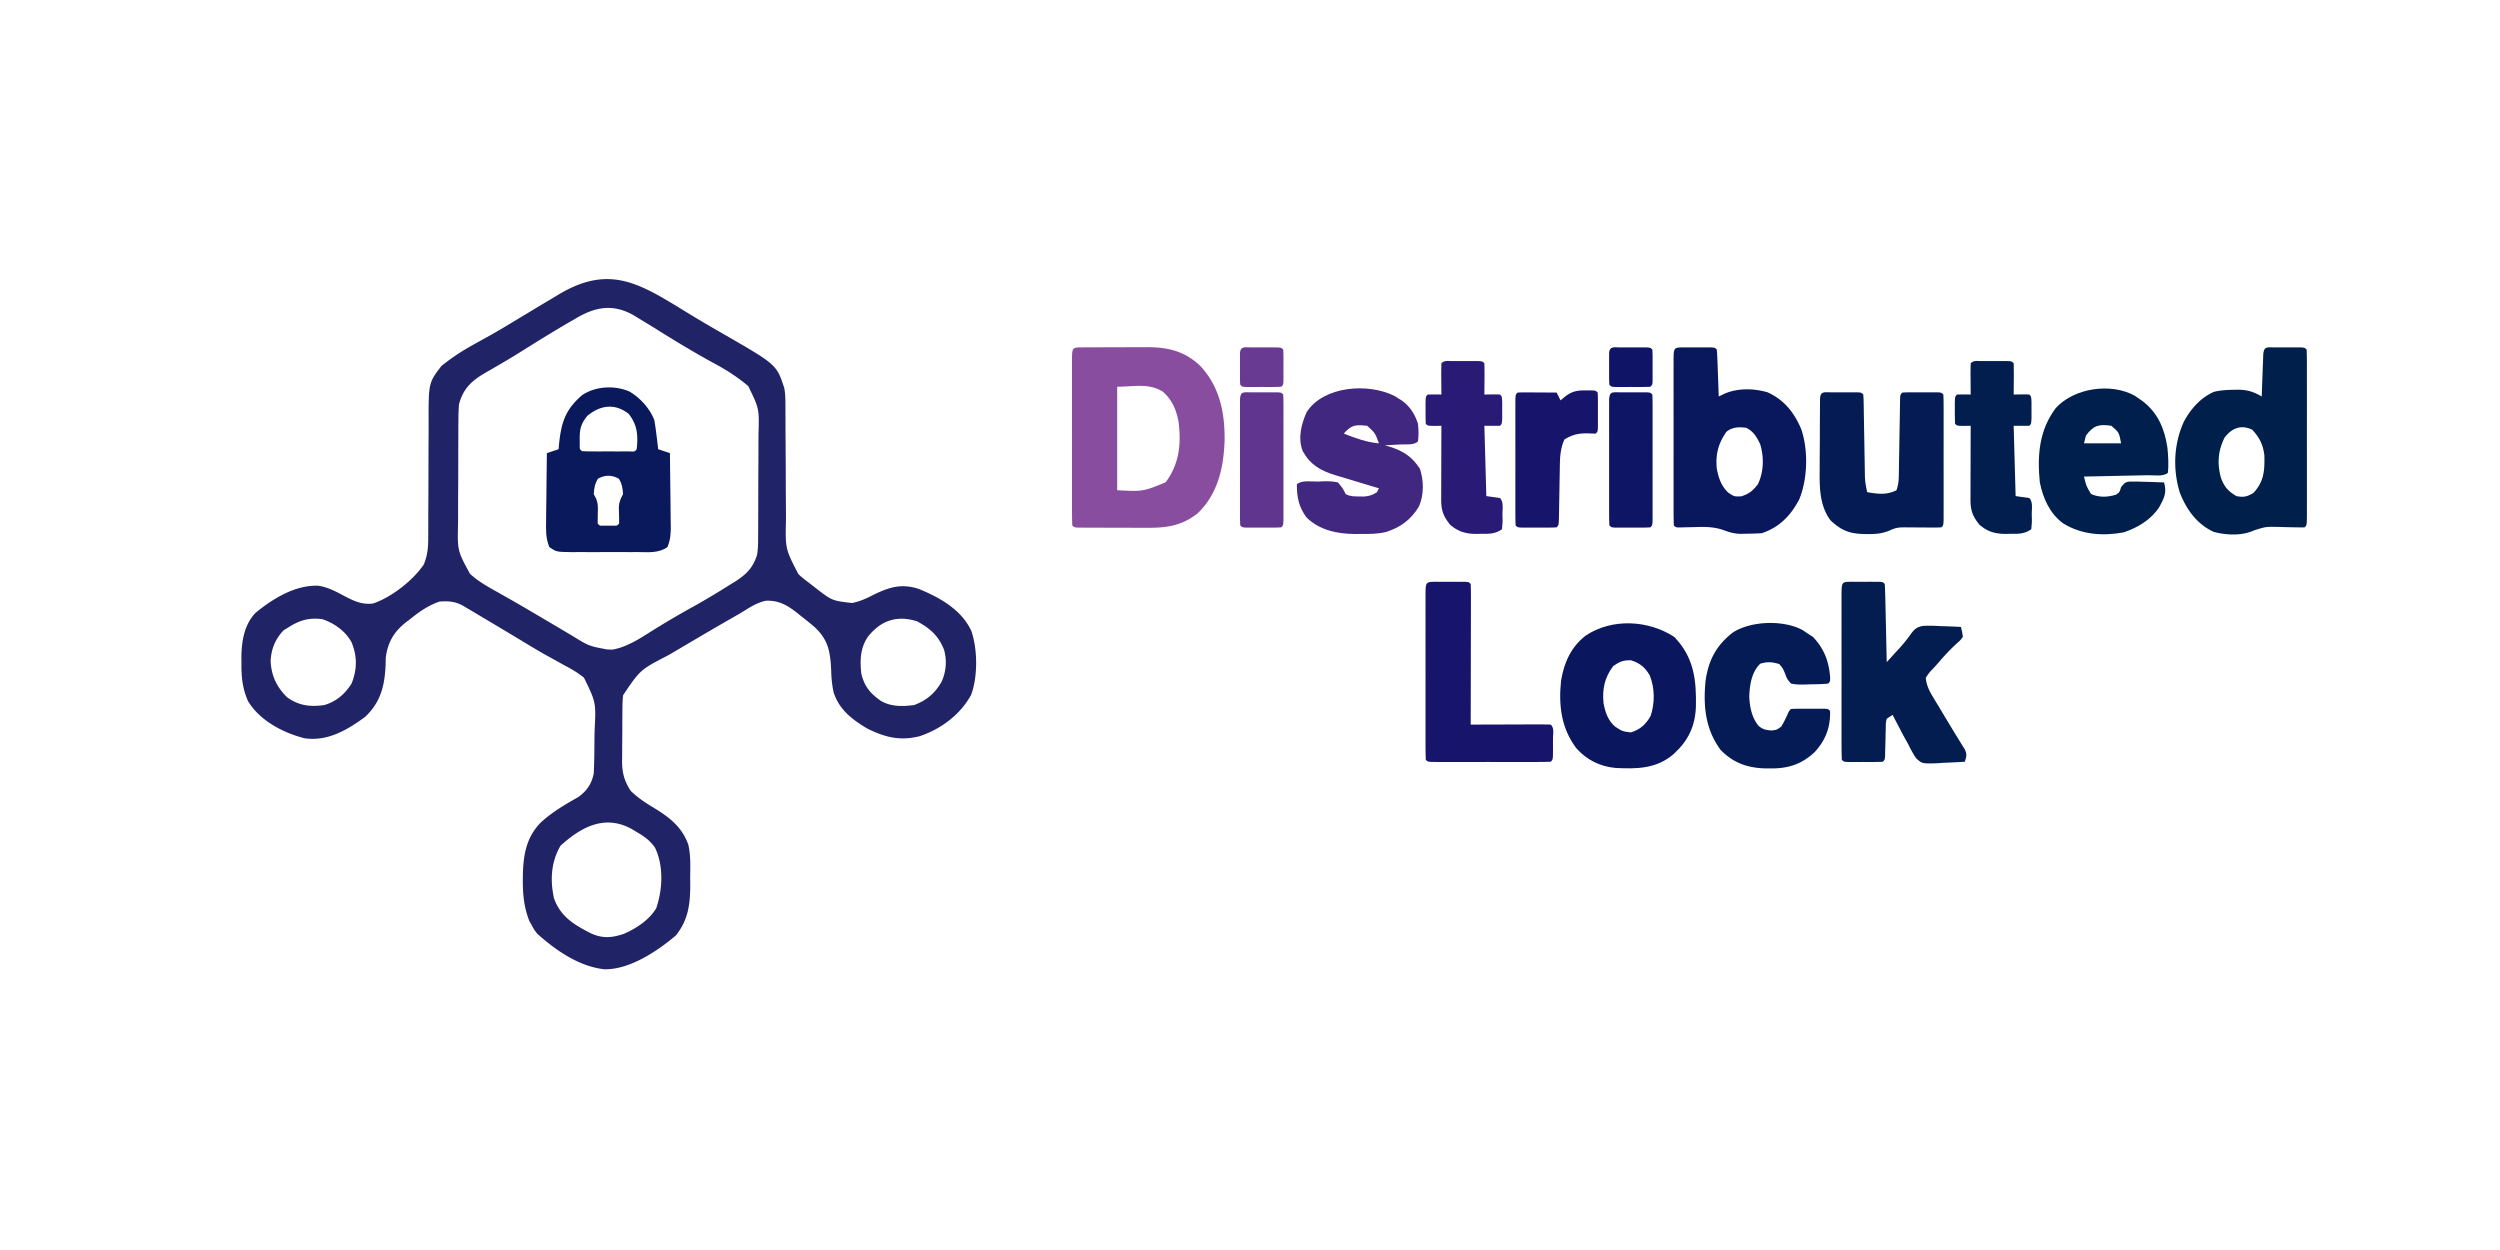 <svg xmlns="http://www.w3.org/2000/svg" viewBox="0 0 1280 640"><path fill="#212367" d="M353.777 161.238c5.489 3.333 11.027 6.569 16.598 9.762 27.247 15.692 27.247 15.692 31.162 27.637.658 3.358.607 6.686.605 10.094l.01 2.347c.008 1.68.013 3.36.017 5.04.007 2.666.023 5.333.041 7.999.052 7.58.1 15.16.116 22.741.01 4.641.04 9.282.081 13.922.012 1.761.018 3.523.015 5.284-.337 14.978-.337 14.978 6.365 27.9 1.973 1.846 4.04 3.431 6.213 5.036l2.719 2.137c8.354 6.433 8.354 6.433 18.527 7.61 4.092-.814 7.404-2.346 11.067-4.247 8.106-3.945 14.328-5.857 23.187-2.938 10.688 4.402 21.79 10.599 26.809 21.446 3.265 9.407 3.369 23.424-.086 32.762-5.572 10.164-15.462 17.522-26.348 21.168-10.062 2.511-17.576.634-26.875-3.938-7.715-4.645-14.12-9.462-17.094-18.223-.94-3.923-1.226-7.644-1.344-11.652-.459-9.507-1.445-15.539-8.562-22.125-2.29-1.953-4.633-3.829-7-5.688l-1.828-1.47c-4.95-3.901-9.353-6.498-15.91-6.268-4.93.928-9.02 3.87-13.262 6.426a967.632 967.632 0 0 1-3.98 2.285c-9.167 5.243-18.265 10.604-27.358 15.973a5513.67 5513.67 0 0 1-5.234 3.083c-14.649 7.58-14.649 7.58-23.428 20.659-.302 3.06-.328 6.103-.336 9.176l-.02 2.679c-.01 1.866-.015 3.733-.015 5.6a710.43 710.43 0 0 1-.078 8.512c-.006 1.82-.01 3.64-.012 5.459l-.043 2.545c.044 5.795 1.239 10.191 4.504 15.029 3.408 3.304 7.112 5.792 11.151 8.233 8.163 4.934 14.926 9.88 18.254 19.222 1.302 5.567 1.022 11.297.97 16.983l.035 3.853c-.03 9.87-1.083 17.829-7.41 25.709-9.595 8.077-23.715 17.551-36.617 17.266-13.006-1.45-24.867-9.707-34.383-18.266-1.61-2.14-1.61-2.14-2.75-4.25l-1.172-2.078c-2.75-6.816-3.443-13.688-3.39-20.985l.017-2.505c.205-10.422 1.727-19.548 9.295-27.182 5.755-5.244 12.335-9.097 19.082-12.91 4.397-3.15 6.87-6.805 7.918-12.09.272-5.47.313-10.939.35-16.415.017-1.796.044-3.592.082-5.388.741-14.557.741-14.557-5.432-27.197-3.14-2.588-6.469-4.482-10.063-6.375a6451.53 6451.53 0 0 1-5.972-3.336l-3.036-1.663c-4.378-2.43-8.65-5.025-12.929-7.626a4827.64 4827.64 0 0 0-4.871-2.926l-2.492-1.494a4652.074 4652.074 0 0 0-14.7-8.767c-.946-.566-1.893-1.131-2.869-1.713l-2.666-1.58-2.36-1.404c-4.103-2.242-7.423-2.424-12.042-2.116-5.902 2.075-10.344 5.214-15.188 9.125l-2.115 1.61c-6.19 4.97-9.157 10.182-10.2 18.074l-.06 3.628C196.936 351.122 194.963 359.42 187 367c-9.154 6.747-19.288 12.695-31 11-10.995-2.749-22.99-9.036-29-19-2.857-6.461-3.467-12.434-3.375-19.438l-.035-2.658c.036-8.232 1.349-16.929 7.222-23.111 8.892-7.288 20.131-14.224 31.938-13.918 5.235.709 9.536 3.154 14.134 5.59 4.712 2.455 8.758 4.198 14.116 3.535 9.385-3.181 20.448-11.762 26-20 1.935-4.712 2.284-9.005 2.255-14.034l.011-2.373c.007-1.692.01-3.385.008-5.077 0-2.688.012-5.376.03-8.063.045-7.64.07-15.28.077-22.919.005-4.682.03-9.363.065-14.045.01-1.774.012-3.549.007-5.323-.06-21.15-.06-21.15 6.55-29.781 5.431-4.37 10.994-8.001 17.122-11.322a6207.14 6207.14 0 0 0 5.633-3.141l2.743-1.522c3.21-1.798 6.354-3.679 9.499-5.588l3.512-2.113a5188.12 5188.12 0 0 0 7.791-4.693c3.18-1.916 6.366-3.819 9.557-5.716 1.286-.767 2.57-1.538 3.85-2.313 27.322-16.52 42.99-4.983 68.067 10.261Zm-59.214 1.95-2.848 1.632A503.276 503.276 0 0 0 283 170c-.9.545-1.8 1.09-2.728 1.65a963.175 963.175 0 0 0-13.061 8.104 369.651 369.651 0 0 1-10.797 6.523l-2.751 1.61a542.556 542.556 0 0 1-5.181 2.98c-7.02 4.107-11.283 8.02-13.482 16.133-.189 2.5-.276 5.008-.29 7.515l-.02 2.205c-.02 2.392-.024 4.783-.026 7.175l-.02 5.02c-.012 3.505-.016 7.01-.015 10.514 0 4.472-.027 8.943-.061 13.415-.022 3.457-.026 6.913-.025 10.37a617.153 617.153 0 0 1-.027 4.943c-.312 13.8-.312 13.8 6.103 25.598 4.201 3.943 9.251 6.706 14.256 9.495l5.078 2.887 2.565 1.45c3.725 2.12 7.417 4.295 11.107 6.476l2.075 1.221c3.646 2.148 7.289 4.301 10.929 6.458l2.312 1.367c1.452.859 2.903 1.719 4.352 2.58 8.171 5.05 8.171 5.05 17.457 6.811.944.03 1.887.062 2.86.094 8.369-1.466 15.865-6.958 23.015-11.344 6.064-3.686 12.154-7.275 18.375-10.688 6.368-3.54 12.589-7.299 18.75-11.187l2.602-1.595c5.766-3.7 9.036-6.898 11.23-13.544.586-3.135.562-6.168.58-9.356l.014-2.15c.015-2.342.022-4.685.027-7.027l.017-4.903c.01-3.426.017-6.852.02-10.279.006-4.375.03-8.75.058-13.126.019-3.377.024-6.753.026-10.13.003-1.613.01-3.225.024-4.837.397-13.184.397-13.184-5.243-24.748-5.519-4.654-11.18-8.288-17.543-11.68-10.084-5.525-19.874-11.413-29.605-17.531A553.518 553.518 0 0 0 327 163l-2.56-1.578c-10.64-6.036-19.759-4.325-29.877 1.766ZM148 321l-2.75 1.688c-4.287 4.406-6.454 9.73-6.688 15.875.389 7.433 3.097 13.215 8.438 18.437 5.857 4.296 11.897 5.006 19 4 6.188-1.8 10.549-5.619 14-11 2.888-7.22 2.955-14.071-.023-21.184-3.053-5.677-8.959-9.81-14.977-11.816-6.677-.803-11.355.447-17 4Zm296.41 4.969c-4.028 5.802-4.152 12.18-3.41 19.031 1.603 6.494 4.652 10.144 10.098 13.906 5.24 3.013 11.053 2.827 16.902 2.094 6.473-2.416 10.78-6.08 14.16-12.07 2.281-5.24 2.739-10.73 1.192-16.239-2.833-7.178-7.117-10.926-13.79-14.566-10.325-3.26-18.524-.49-25.152 7.844ZM287 433c-4.858 8.209-5.403 17.66-3.352 26.93 3.329 9.359 10.185 13.452 18.723 17.867 6.126 2.803 10.77 2.425 17 .351 6.389-2.79 12.991-7.085 16.629-13.148 3.256-9.638 3.871-21.588-.617-30.957-2.496-3.687-5.57-5.832-9.383-8.043l-2.426-1.473c-13.596-7.59-25.718-1.437-36.574 8.473Z"/><path fill="#894DA0" d="m554.102 177.855 2.641-.02 2.882-.003 2.958-.01c2.075-.005 4.15-.007 6.224-.007 3.152-.002 6.303-.02 9.455-.04 2.017-.003 4.034-.005 6.05-.005l2.833-.022c10.664.036 18.928 1.876 26.957 9.158 10.227 10.572 13.068 24.128 12.894 38.477C626.548 239.37 623.54 253.065 613 263c-8.255 6.355-15.992 7.303-26.148 7.23h-3.192c-2.213-.004-4.427-.012-6.641-.024-3.404-.019-6.807-.02-10.21-.02-2.153-.005-4.305-.011-6.457-.018l-3.1-.003-2.843-.02-2.514-.011C550 270 550 270 549 269a217.2 217.2 0 0 1-.13-8.36l-.005-2.655c-.004-2.912-.001-5.823.002-8.735l-.003-6.042c-.001-4.227.001-8.454.006-12.68.005-5.432.002-10.863-.004-16.294-.004-4.16-.002-8.321 0-12.482 0-2.003 0-4.006-.002-6.01-.003-2.794.001-5.588.007-8.383l-.007-2.534c.026-6.944.026-6.944 5.238-6.97ZM572 198v53c13.212.68 13.212.68 24.813-4.063 7.03-9.44 8.075-19.728 6.562-31.25-1.235-6.148-3.21-10.8-7.883-15.062C588.311 195.988 580.527 198 572 198Z"/><path fill="#09185D" d="m862.438 177.867 2.71-.004 2.852.012 2.852-.012 2.71.004 2.504.004C878 178 878 178 879 179c.158 1.779.251 3.563.316 5.348l.127 3.271.12 3.444.13 3.455c.107 2.827.209 5.654.307 8.482l3.043-1.469c6.813-2.904 14.847-2.707 21.906-.687 8.597 3.897 13.726 10.423 17.324 18.98 3.603 10.787 3.235 25.098-.949 35.594-4.343 8.468-10.198 14.54-19.324 17.582-2.372.148-4.749.221-7.125.25l-3.82.078c-3.083-.1-5.508-.755-8.39-1.836-5.107-1.848-9.788-1.8-15.165-1.617-1.781.043-3.562.082-5.344.117l-2.35.074C858 270 858 270 857 269a217.2 217.2 0 0 1-.13-8.36l-.005-2.655c-.004-2.912-.001-5.823.002-8.735l-.003-6.042c-.001-4.227.001-8.454.006-12.68.005-5.432.002-10.863-.004-16.294-.004-4.16-.002-8.321 0-12.482 0-2.003 0-4.006-.002-6.01-.003-2.794.001-5.588.007-8.383l-.007-2.534c.026-6.95.026-6.95 5.573-6.958ZM884 221c-4.268 6.03-5.704 11.592-5 19 .927 4.711 2.237 8.734 5.75 12.125 3.14 2.15 3.14 2.15 6.813 2 4.074-1.333 5.782-2.787 8.437-6.125 3.055-6.25 3.24-13.88 1.242-20.52-1.707-3.622-3.517-6.727-7.242-8.48-3.873-.403-6.86-.407-10 2Z"/><path fill="#001F4A" d="m1164.438 177.867 2.71-.004 2.852.012 2.852-.012 2.71.004 2.504.004C1180 178 1180 178 1181 179c.1 2.795.136 5.564.13 8.36l.005 2.655c.004 2.912.001 5.823-.002 8.735l.003 6.042c.001 4.227-.001 8.454-.006 12.68a8045.11 8045.11 0 0 0 .004 16.294c.004 4.16.002 8.321 0 12.482 0 2.003 0 4.006.002 6.01.003 2.794-.001 5.588-.007 8.383l.007 2.534c-.022 5.71-.022 5.71-1.136 6.825-1.554.05-3.11.036-4.664-.008l-2.902-.05a724.567 724.567 0 0 1-6.047-.157c-6.249-.13-6.249-.13-12.133 1.695-6.24 2.914-14.14 2.598-20.758.864-8.754-3.975-14.13-11.588-17.496-20.344-3.605-11.905-3.008-24.874 2.188-36.188 3.486-6.494 8.435-12.055 15.238-15.156 3.554-.906 7.051-1.05 10.699-1.094l2.064-.03c4.64.08 7.83 1.13 11.811 3.468l.076-2.187c.116-3.25.238-6.5.361-9.75l.12-3.444.127-3.271.11-3.031c.358-4.036 2.013-3.445 5.643-3.45ZM1139 224c-3.386 6.784-3.897 13.331-1.875 20.625 1.701 4.672 3.623 6.79 7.875 9.375 3.79.696 5.36.372 8.688-1.563 5.513-5.811 5.855-11.503 5.667-19.269-.61-5.445-2.516-9.207-6.23-13.168-5.771-2.716-10.319-.839-14.125 4Z"/><path fill="#031D50" d="m948.438 297.867 2.71-.004 2.852.012 2.852-.012a326928882.635 326928882.635 0 0 1 5.214.008C964 298 964 298 965 299c.16 2.955.26 5.89.316 8.848l.063 2.686c.066 2.843.125 5.686.183 8.529l.131 5.767c.108 4.723.209 9.447.307 14.17 1.543-1.686 3.084-3.374 4.625-5.063l1.401-1.511a80.003 80.003 0 0 0 6.888-8.586c1.856-2.19 2.76-2.771 5.605-3.375 2.986-.154 5.871-.078 8.856.098l3.098.095c2.512.082 5.018.197 7.527.342.574 2.391.574 2.391 1 5-1.188 1.738-1.188 1.738-3 3.313-3.368 3.086-6.387 6.298-9.352 9.773a95.745 95.745 0 0 1-3.234 3.578c-1.605 1.663-1.605 1.663-3.414 4.336.336 3.857 1.713 6.598 3.695 9.879l1.662 2.776 1.768 2.908 1.78 2.978a941.08 941.08 0 0 0 7.548 12.432l1.922 3.152 1.648 2.633c1.156 2.652.787 3.555-.023 6.242-3.707.263-7.412.422-11.125.563l-3.172.228c-7.6.216-7.6.216-10.63-2.551-1.59-2.343-2.85-4.688-4.073-7.24a978.67 978.67 0 0 0-2.336-4.16 575.473 575.473 0 0 1-2.039-3.902l-1.074-2.045A1227.72 1227.72 0 0 1 969 366l-3 2c-.491 2.204-.491 2.204-.477 4.754l-.093 2.838-.055 2.97c-.05 1.94-.105 3.878-.164 5.817l-.053 2.611C965 389 965 389 964 390c-1.477.099-2.958.13-4.438.133l-2.71.004-2.852-.012-2.852.012-2.71-.004-2.504-.004C944 390 944 390 943 389a217.2 217.2 0 0 1-.13-8.36l-.005-2.655c-.004-2.912-.001-5.823.002-8.735l-.003-6.042c-.001-4.227.001-8.454.006-12.68.005-5.432.002-10.863-.004-16.294-.004-4.16-.002-8.321 0-12.482 0-2.003 0-4.006-.002-6.01-.003-2.794.001-5.588.007-8.383l-.007-2.534c.026-6.95.026-6.95 5.573-6.958Z"/><path fill="#09195B" d="M322.375 200.5c5.42 3.216 10.318 8.608 12.625 14.5.447 2.596.824 5.139 1.125 7.75l.262 2.113c.21 1.712.413 3.424.613 5.137l6 2c.102 6.317.172 12.634.22 18.951.02 2.149.047 4.297.082 6.446.048 3.09.071 6.18.089 9.271l.062 2.905c.002 3.935-.224 6.861-1.71 10.531-4.612 3.187-9.558 2.607-15.024 2.56l-3.654.015c-2.548.003-5.097-.006-7.646-.027-3.905-.027-7.807 0-11.712.032-2.475-.004-4.95-.01-7.426-.02l-3.545.03c-7.896-.114-7.896-.114-11.48-2.59-1.83-4.524-1.75-8.6-1.647-13.436l.018-3.005c.022-3.16.072-6.317.123-9.476.02-2.145.038-4.29.055-6.435.044-5.251.11-10.501.195-15.752l6-2 .262-3c1.093-10.86 3.423-17.62 11.894-24.773 6.85-4.557 16.7-5.052 24.219-1.727Zm-21.688 12.438c-3.186 3.894-3.949 6.71-3.875 11.75l.02 2.949c-.095 2.319-.095 2.319 1.168 3.363 1.988.1 3.979.13 5.969.133l3.668.004 3.863-.012 3.863.012 3.668-.004 3.393-.004c2.507.163 2.507.163 3.576-1.129.752-7.121.417-12.27-4-18-6.991-5.668-14.617-4.673-21.313.938Zm5.438 32.187c-1.586 2.644-1.937 4.808-2.125 7.875l.984 1.836c1.296 2.76 1.18 4.82 1.079 7.851-.054 1.77-.083 3.542-.063 5.313 1.005 1.225 1.005 1.225 3.031 1.133l2.469-.008 2.469.008c2.026.092 2.026.092 3.031-1.133.032-2.751-.068-5.489-.16-8.238.166-2.858.832-4.285 2.16-6.762-.188-3.067-.539-5.231-2.125-7.875-3.418-2.051-7.332-2.051-10.75 0Z"/><path fill="#001F4C" d="M1093.117 202.684 1095 204l2.133 1.473c7.82 6.102 11.139 14.135 12.594 23.77.42 4.245.65 8.5.273 12.757-2.178 2.178-7.251 1.26-10.285 1.316l-2.82.063c-2.986.066-5.972.125-8.957.184l-6.057.13c-4.96.108-9.92.209-14.881.307 1.129 4.803 1.129 4.803 3.625 8.938 4.151 1.857 8.368 1.659 12.688.375 1.921-1.26 1.921-1.26 2.656-3.875C1088 247 1088 247 1090.116 246.593c2.705-.086 5.367-.027 8.072.095l2.85.068c2.322.059 4.641.141 6.962.244 1.5 5.258.093 7.912-2.418 12.566-4.276 6.577-10.975 10.536-18.312 13.02-10.806 1.971-21.65 1.173-31.028-4.684-6.854-5.08-10.242-12.9-11.867-21.027-1.33-13.741-.363-26.551 8.156-37.918 9.327-10.316 28.31-13.182 40.586-6.273ZM1068 223l-1 4h19c-1.012-5.601-1.012-5.601-5-9-6.309-.901-9.005-.327-13 5Z"/><path fill="#422780" d="M714.129 202.809 716 204l1.777 1.098c4.204 3.032 6.707 7.024 8.223 11.902.34 3.04.405 5.964 0 9-2.06 2.06-6.217 1.414-9.063 1.563l-2.298.13c-1.88.107-3.76.207-5.639.307l2.16.594c7.215 2.253 11.67 5.019 15.84 11.406 2.016 6.047 2.12 13.424-.5 19.313-4.018 6.767-9.579 10.791-16.996 13.105-4.314 1.003-8.53 1.015-12.942.957l-2.658.035c-9.07-.04-18.218-1.884-24.904-8.41-3.973-5.332-5.064-10.354-5-17 2.323-2.323 7.698-1.375 10.813-1.438l2.775-.138c2.604-.044 4.874-.014 7.412.576 2.512 2.965 2.512 2.965 4 6 2.45 1.225 4.142 1.167 6.875 1.188l2.617.042c2.669-.245 4.26-.794 6.508-2.23l1-2-3.813-1.125L696 247l-2.242-.667c-2.506-.747-5.007-1.508-7.508-2.27l-2.472-.73C676.208 241 671.003 238.116 667 231c-2.594-6.7-.772-13.683 2-20 8.657-13.434 31.645-15.09 45.129-8.191ZM688 222c5.984 2.327 11.58 4.43 18 5-1.924-5.314-1.924-5.314-6-9-5.975-.57-7.908-.632-12 4Z"/><path fill="#0A175E" d="M857.25 326.125c10.055 10.512 11.332 21.842 11.059 35.746-.441 10.096-3.914 17.28-11.309 24.129-8.764 7.617-18.76 7.756-29.856 7.195-7.97-.726-14.877-4.2-20.144-10.195-7.712-10.283-9.058-22.03-7.727-34.578 1.53-9.178 5.086-17.146 12.536-22.95 13.447-9.036 32.14-8.044 45.441.653ZM826 341c-4.46 5.876-5.69 11.748-5 19 .937 4.763 2.188 8.703 5.875 12 3.795 2.463 3.795 2.463 8.125 3 4.837-1.512 7.606-4.049 10.086-8.352 2.271-6.58 2.206-14.558-.473-20.964-2.47-4.11-4.98-6.163-9.55-7.622-3.972-.08-5.8.668-9.063 2.938Z"/><path fill="#041C53" d="m937.438 200.867 2.71-.004 2.852.012 2.852-.012 2.71.004 2.504.004C953 201 953 201 954 202c.117 1.385.167 2.775.19 4.165l.05 2.681.041 2.92.056 2.986c.059 3.166.112 6.332.163 9.498.068 4.151.142 8.302.219 12.453l.04 2.895.052 2.72.038 2.38c.164 2.501.61 4.856 1.151 7.302 5.44.895 9.88 1.56 15-1 .939-2.816 1.144-4.626 1.19-7.547l.05-2.78.041-2.993.056-3.074c.079-4.347.147-8.695.215-13.042.052-3.17.11-6.34.167-9.51l.04-3.004.052-2.761.038-2.443C973 202 973 202 974 201a67.856 67.856 0 0 1 4.438-.133l2.71-.004 2.852.012 2.852-.012 2.71.004 2.504.004C994 201 994 201 995 202c.1 2.08.128 4.165.13 6.248l.005 1.976c.004 2.165.001 4.33-.002 6.495l.003 4.495c.001 3.144-.001 6.288-.006 9.432-.005 4.039-.002 8.078.004 12.117.004 3.095.002 6.19 0 9.285 0 1.49 0 2.98.002 4.469.003 2.078-.001 4.157-.007 6.235l-.002 3.59C995 269 995 269 994 270a66.159 66.159 0 0 1-4.367.098l-2.684-.01-2.824-.026-2.8-.013c-1.722-.009-3.443-.02-5.164-.033-3.43-.025-5.142-.025-8.352 1.457-3.872 1.724-7.542 2.028-11.746 1.964l-2.13-.022c-7.447-.237-11.415-2.065-16.745-7.04-5.492-7.394-5.619-16.645-5.516-25.473l.006-3.38c.006-2.337.02-4.674.04-7.011.032-3.594.042-7.188.048-10.782.009-2.276.02-4.551.03-6.827l.014-3.27.029-2.996.02-2.647c.267-3.773 2.286-3.117 5.578-3.122Z"/><path fill="#051B56" d="M923.285 322.816 925 324l3.25 2.125c5.79 6.053 8.21 12.665 8.805 20.941C937 349 937 349 936 350c-3.115.332-6.245.325-9.375.375l-2.656.113c-2.422.034-4.597.006-6.969-.488-2.023-2.352-2.023-2.352-3-5-1.137-2.785-1.137-2.785-3-5-3.704-1.098-6.04-1.283-9.75-.188-4.445 4.322-5.381 10.718-5.625 16.75.197 5.286 1.331 11.044 4.832 15.145 2.159 1.809 3.747 2.093 6.543 2.293 2.673-.285 2.673-.285 5-2 1.252-2.018 2.245-4.05 3.203-6.223C916 364 916 364 917 363a61.468 61.468 0 0 1 4.219-.133l2.574-.004 2.707.012 2.707-.012 2.574.004 2.377.004C936 363 936 363 937 364c.231 8.326-2.248 14.872-7.828 21.012-6.838 6.42-13.77 8.55-23.047 8.425l-2.388-.02c-9.097-.25-16.325-2.856-22.737-9.417-7.98-10.736-9.06-22.906-7.691-35.938 1.613-10.28 5.443-17.533 13.691-24.062 9.289-6.227 26.543-6.759 36.285-1.184Z"/><path fill="#16156B" d="m735.656 297.867 2.848-.004 2.996.012 2.996-.012 2.848.004 2.63.004C752 298 752 298 753 299c.094 2.24.117 4.482.114 6.723v2.128c0 2.333-.009 4.665-.016 6.997l-.005 4.838a6785.7 6785.7 0 0 1-.024 12.76c-.01 4.336-.015 8.672-.02 13.01-.01 8.514-.028 17.029-.049 25.544l3.748-.016c4.571-.018 9.143-.03 13.714-.039 1.982-.005 3.964-.012 5.945-.02 2.843-.013 5.685-.018 8.527-.023l2.702-.015c2.121 0 4.243.05 6.364.113 1.886 1.886 1.132 4.578 1.137 7.082l-.012 2.418.012 2.418c-.01 5.955-.01 5.955-1.137 7.082-1.958.1-3.92.128-5.88.13l-3.813.009-4.15-.006a4268.346 4268.346 0 0 1-13.093-.002 3699.98 3699.98 0 0 0-11.391.003c-2.91.004-5.82.002-8.73 0-1.4 0-2.8 0-4.2.002-1.954.003-3.908-.002-5.862-.007l-3.376-.002C731 390 731 390 730 389a217.2 217.2 0 0 1-.13-8.36l-.005-2.655c-.004-2.912-.001-5.823.002-8.735l-.003-6.042c-.001-4.227.001-8.454.006-12.68.005-5.432.002-10.863-.004-16.294-.004-4.16-.002-8.321 0-12.482 0-2.003 0-4.006-.002-6.01-.003-2.794.001-5.588.007-8.383l-.007-2.534c.026-6.95.026-6.95 5.792-6.958Z"/><path fill="#021E4F" d="m1014.438 184.867 2.71-.004 2.852.012 2.852-.012 2.71.004 2.504.004C1030 185 1030 185 1031 186c.073 2.697.092 5.367.063 8.063l-.014 2.298c-.012 1.88-.03 3.76-.049 5.639l3.938-.063A59.19 59.19 0 0 1 1039 202c1 1 1 1 1.133 4.125l-.008 3.875.008 3.875C1040 217 1040 217 1039 218h-8l1 36 7 1c1.988 1.988 1.23 5.727 1.25 8.438l.063 2.103c.015 2.018.015 2.018-.313 5.459-3.689 2.46-6.545 2.332-10.813 2.313l-2.119.048c-5.516.005-9.56-1.127-13.713-4.826-3.47-4.375-4.485-7.359-4.469-12.845v-2.547l.016-2.721.005-2.808c.005-2.955.018-5.91.03-8.864A7587.407 7587.407 0 0 1 1009 218c-1.702.03-1.702.03-3.438.063C1002 218 1002 218 1001 217c-.1-2.332-.13-4.666-.125-7l-.008-3.875C1001 203 1001 203 1002 202c2.333-.04 4.667-.042 7 0l-.035-3.465-.028-4.472-.025-2.288c-.009-1.925.036-3.85.088-5.775 1.59-1.59 3.239-1.13 5.438-1.133Z"/><path fill="#291B75" d="m743.438 184.867 2.71-.004 2.852.012 2.852-.012 2.71.004 2.504.004C759 185 759 185 760 186c.073 2.697.092 5.367.063 8.063l-.014 2.298c-.012 1.88-.03 3.76-.049 5.639l3.938-.063A59.19 59.19 0 0 1 768 202c1 1 1 1 1.133 4.125l-.008 3.875.008 3.875C769 217 769 217 768 218h-8l1 36 7 1c1.988 1.988 1.23 5.727 1.25 8.438l.063 2.103c.015 2.018.015 2.018-.313 5.459-3.689 2.46-6.545 2.332-10.813 2.313l-2.119.048c-5.516.005-9.56-1.127-13.713-4.826-3.47-4.375-4.485-7.359-4.469-12.845v-2.547l.016-2.721.005-2.808c.005-2.955.018-5.91.03-8.864A7587.407 7587.407 0 0 1 738 218c-1.702.03-1.702.03-3.438.063C731 218 731 218 730 217c-.1-2.332-.13-4.666-.125-7l-.008-3.875C730 203 730 203 731 202c2.333-.04 4.667-.042 7 0l-.035-3.465-.028-4.472-.025-2.288c-.009-1.925.036-3.85.088-5.775 1.59-1.59 3.239-1.13 5.438-1.133Z"/><path fill="#17146C" d="m812.125 199.875 2.695-.008C817 200 817 200 818 201c.099 1.477.13 2.958.133 4.438l.004 2.71-.012 2.852.012 2.852-.004 2.71-.004 2.504C818 221 818 221 817 222a88.748 88.748 0 0 1-4.125-.125c-4.795-.03-7.76.606-11.875 3.125-2.236 4.908-2.323 9.576-2.379 14.863l-.051 2.523a1494.97 1494.97 0 0 0-.133 7.927c-.043 2.66-.09 5.32-.142 7.98a769.354 769.354 0 0 0-.08 4.954c-.103 5.641-.103 5.641-1.215 6.753-1.477.099-2.958.13-4.438.133l-2.71.004-2.852-.012-2.852.012-2.71-.004-2.504-.004C777 270 777 270 776 269a132.8 132.8 0 0 1-.13-6.248l-.005-1.976c-.004-2.165-.001-4.33.002-6.495l-.003-4.495c-.001-3.144.001-6.288.006-9.432.005-4.039.002-8.078-.004-12.117-.004-3.095-.002-6.19 0-9.285 0-1.49 0-2.98-.002-4.469-.003-2.078.001-4.157.007-6.235l.002-3.59C776 202 776 202 777 201a69.436 69.436 0 0 1 4.473-.098l2.724.01 2.865.025 2.877.014c2.354.012 4.707.028 7.061.049l2 4 2.313-1.938c3.688-2.83 6.29-3.2 10.812-3.187Z"/><path fill="#0E1564" d="m829.438 200.867 2.71-.004 2.852.012 2.852-.012 2.71.004 2.504.004C845 201 845 201 846 202c.1 2.08.128 4.165.13 6.248l.005 1.976c.004 2.165.001 4.33-.002 6.495l.003 4.495c.001 3.144-.001 6.288-.006 9.432-.005 4.039-.002 8.078.004 12.117.004 3.095.002 6.19 0 9.285 0 1.49 0 2.98.002 4.469.003 2.078-.001 4.157-.007 6.235l-.002 3.59C846 269 846 269 845 270c-1.477.099-2.958.13-4.438.133l-2.71.004-2.852-.012-2.852.012-2.71-.004-2.504-.004C825 270 825 270 824 269a132.8 132.8 0 0 1-.13-6.248l-.005-1.976c-.004-2.165-.001-4.33.002-6.495l-.003-4.495c-.001-3.144.001-6.288.006-9.432.005-4.039.002-8.078-.004-12.117-.004-3.095-.002-6.19 0-9.285 0-1.49 0-2.98-.002-4.469-.003-2.078.001-4.157.007-6.235l.002-3.59c.208-4.343 1.65-3.785 5.564-3.79Z"/><path fill="#5F358D" d="m640.438 200.867 2.71-.004 2.852.012 2.852-.012 2.71.004 2.504.004C656 201 656 201 657 202c.1 2.08.128 4.165.13 6.248l.005 1.976c.004 2.165.001 4.33-.002 6.495l.003 4.495c.001 3.144-.001 6.288-.006 9.432-.005 4.039-.002 8.078.004 12.117.004 3.095.002 6.19 0 9.285 0 1.49 0 2.98.002 4.469.003 2.078-.001 4.157-.007 6.235l-.002 3.59C657 269 657 269 656 270c-1.477.099-2.958.13-4.438.133l-2.71.004-2.852-.012-2.852.012-2.71-.004-2.504-.004C636 270 636 270 635 269a132.8 132.8 0 0 1-.13-6.248l-.005-1.976c-.004-2.165-.001-4.33.002-6.495l-.003-4.495c-.001-3.144.001-6.288.006-9.432.005-4.039.002-8.078-.004-12.117-.004-3.095-.002-6.19 0-9.285 0-1.49 0-2.98-.002-4.469-.003-2.078.001-4.157.007-6.235l.002-3.59c.208-4.343 1.65-3.785 5.564-3.79Z"/><path fill="#0F1466" d="m829.438 177.867 2.71-.004 2.852.012 2.852-.012 2.71.004 2.504.004C845 178 845 178 846 179c.098 1.33.13 2.666.133 4l.004 2.438-.012 2.562.012 2.563-.004 2.437-.004 2.25C846 197 846 197 845 198c-1.477.099-2.958.13-4.438.133l-2.71.004-2.852-.012-2.852.012-2.71-.004-2.504-.004C825 198 825 198 824 197a55.397 55.397 0 0 1-.133-4l-.004-2.438.012-2.562-.012-2.563.004-2.437.004-2.25c.263-3.568 2.524-2.879 5.567-2.883Z"/><path fill="#693A91" d="m640.438 177.867 2.71-.004 2.852.012 2.852-.012 2.71.004 2.504.004C656 178 656 178 657 179c.098 1.33.13 2.666.133 4l.004 2.438-.012 2.562.012 2.563-.004 2.437-.004 2.25C657 197 657 197 656 198c-1.477.099-2.958.13-4.438.133l-2.71.004-2.852-.012-2.852.012-2.71-.004-2.504-.004C636 198 636 198 635 197a55.397 55.397 0 0 1-.133-4l-.004-2.438.012-2.562-.012-2.563.004-2.437.004-2.25c.263-3.568 2.524-2.879 5.567-2.883Z"/></svg>